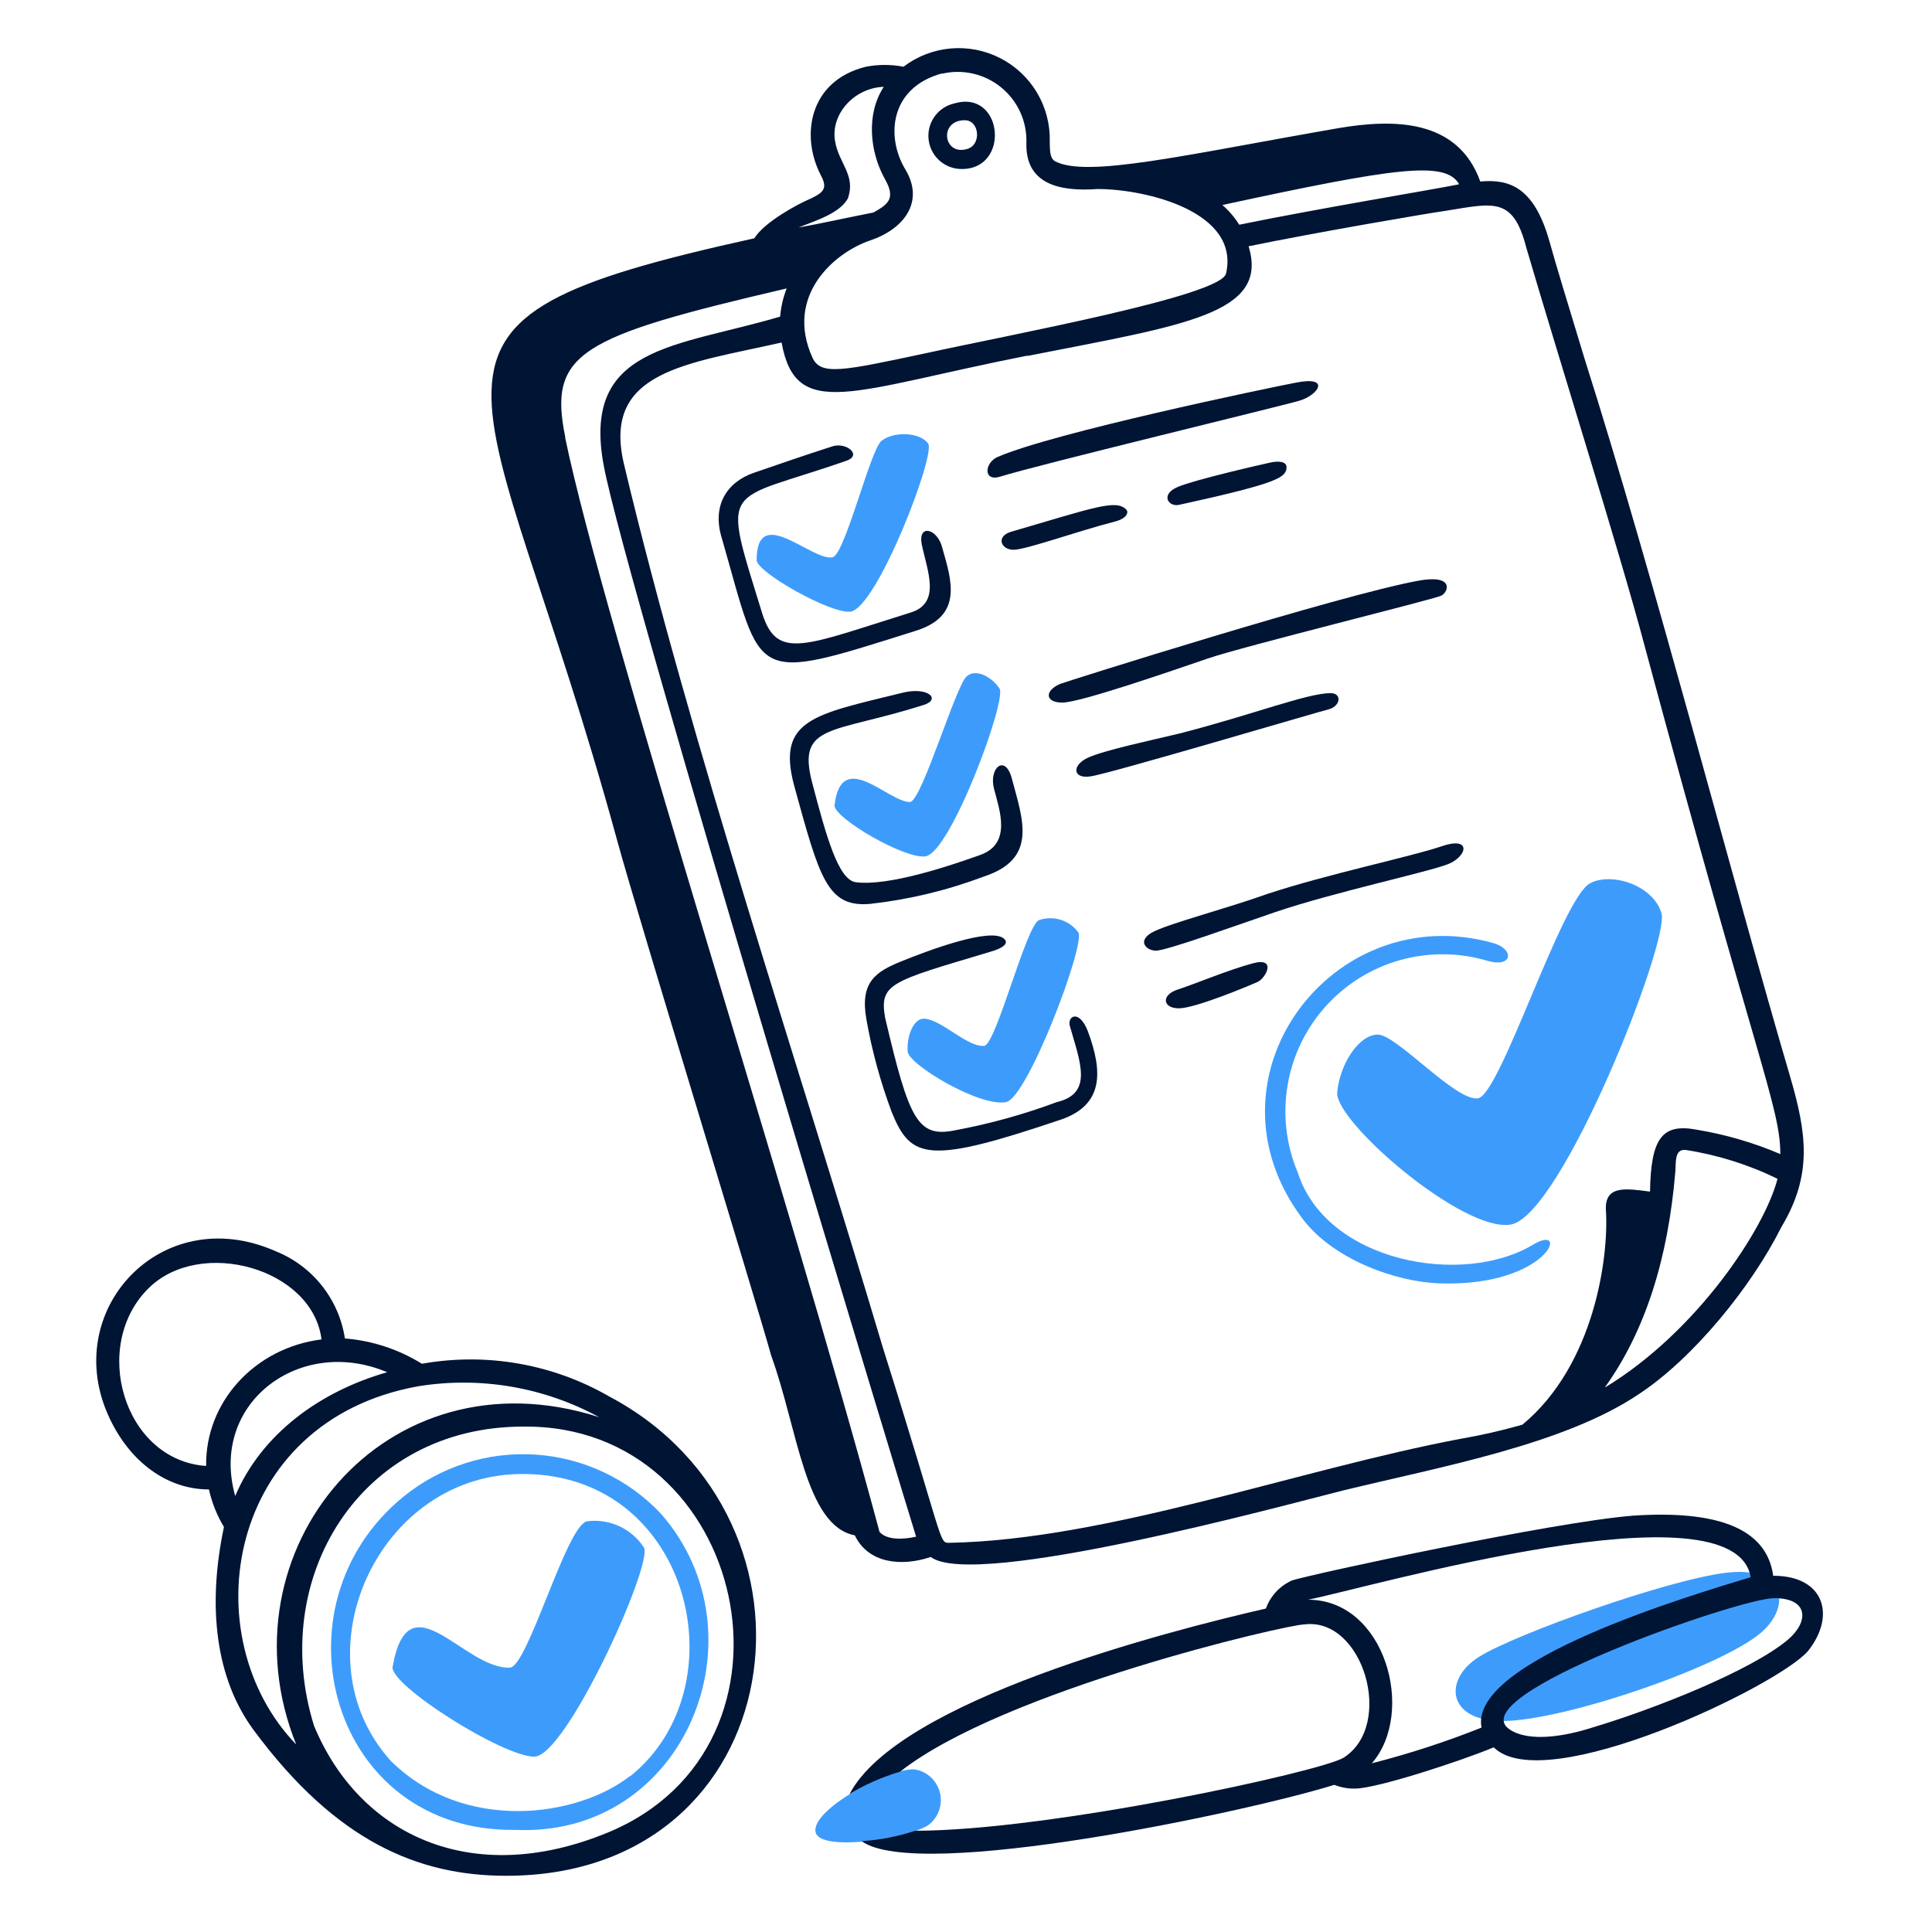 <svg width="155" height="155" viewBox="0 0 155 155" fill="none" xmlns="http://www.w3.org/2000/svg">
<path d="M138.423 126.187C133.613 126.789 121.647 131.082 118.714 132.888C115.78 134.695 116.081 137.999 120.366 138.076C125.407 138.153 138.948 133.444 141.588 130.703C143.765 128.519 142.939 125.593 138.423 126.187Z" fill="#3D9CFB"/>
<path d="M32.341 120.096C21.58 128.897 26.544 147.031 41.366 146.807C54.984 147.409 61.531 131.159 53.031 121.447C50.393 118.646 46.791 116.95 42.952 116.699C39.113 116.449 35.321 117.662 32.341 120.096ZM50.545 142.484C46.33 145.796 37.228 147.077 31.361 141.28C23.687 132.788 30.381 118.035 42.169 118.258C55.509 118.436 59.423 135.443 50.545 142.515V142.484Z" fill="#3D9CFB"/>
<path d="M47.087 122.049C45.427 122.427 42.346 133.714 40.91 133.791C37.22 133.938 32.781 126.488 31.5 133.714C31.199 135.142 40.308 140.932 42.864 140.932C45.419 140.932 52.39 125.531 51.665 124.157C51.178 123.409 50.49 122.815 49.68 122.442C48.87 122.069 47.971 121.933 47.087 122.049Z" fill="#3D9CFB"/>
<path d="M83.347 73.822C82.297 74.347 79.966 83.603 78.986 83.904C77.635 84.059 75.596 81.828 74.168 81.727C73.342 81.665 72.74 83.001 72.817 84.36C72.894 85.41 78.6 88.83 80.715 88.42C82.444 88.088 87.115 75.706 86.513 74.802C86.159 74.323 85.66 73.969 85.091 73.792C84.522 73.616 83.911 73.626 83.347 73.822Z" fill="#3D9CFB"/>
<path d="M73.042 64.342C71.312 64.419 67.476 59.903 66.951 64.643C67.028 65.701 72.594 68.935 74.246 68.704C76.276 68.403 80.793 56.143 80.191 55.24C79.588 54.337 78.322 53.595 77.558 54.259C76.67 55.031 74.022 64.041 73.042 64.342Z" fill="#3D9CFB"/>
<path d="M68.224 49.071C70.339 48.816 75.072 36.503 74.469 35.599C73.867 34.696 71.76 34.55 70.71 35.376C69.807 36.148 67.784 44.501 66.796 44.709C65.151 45.049 60.705 40.34 60.705 44.933C60.705 45.913 66.649 49.256 68.224 49.071Z" fill="#3D9CFB"/>
<path d="M118.559 88.119C116.753 88.343 112.013 82.962 110.515 83.001C109.017 83.039 107.504 85.317 107.28 87.633C107.056 89.949 117.316 98.85 121.176 98.248C125.245 97.646 133.969 75.52 133.297 73.266C132.625 71.012 129.306 69.954 127.576 70.857C125.26 72.092 120.366 87.895 118.559 88.119Z" fill="#3D9CFB"/>
<path d="M122.998 99.854C117.339 103.251 106.415 101.274 104.115 94.064C103.187 91.863 102.903 89.445 103.297 87.089C103.69 84.734 104.745 82.538 106.337 80.759C107.93 78.979 109.995 77.689 112.293 77.037C114.591 76.386 117.026 76.401 119.316 77.08C121.423 77.682 121.493 76.107 119.763 75.651C106.894 72.054 96.001 86.46 104.493 97.769C106.979 101.081 112.09 102.888 115.625 102.965C124.264 103.204 126.001 98.055 122.998 99.854Z" fill="#3D9CFB"/>
<path d="M73.567 141.99C71.915 141.535 64.92 145.148 65.445 147.031C65.893 148.575 72.772 147.525 74.47 146.429C74.852 146.146 75.145 145.759 75.314 145.315C75.484 144.871 75.524 144.388 75.43 143.922C75.335 143.457 75.109 143.027 74.779 142.685C74.449 142.343 74.029 142.102 73.567 141.99Z" fill="#3D9CFB"/>
<path d="M57.918 43.204C61.222 54.691 60.087 54.83 73.566 50.577C77.257 49.372 76.353 46.585 75.597 43.953C75.226 42.409 73.644 42 73.945 43.652C74.4 45.836 75.527 48.392 73.041 49.148C64.549 51.796 62.349 53.008 61.153 49.218C57.856 38.502 57.972 40.44 67.923 36.958C69.205 36.503 67.853 35.414 66.719 35.831C64.318 36.603 62.658 37.182 60.481 37.931C58.304 38.68 57.092 40.571 57.918 43.204Z" fill="#001434"/>
<path d="M80.267 38.232C83.124 37.329 102.764 32.589 104.269 32.141C105.775 31.693 106.825 30.111 103.891 30.713C101.575 31.161 84.591 34.697 80.044 36.657C78.986 37.105 78.839 38.688 80.267 38.232Z" fill="#001434"/>
<path d="M68.679 70.78C67.251 70.633 66.27 67.02 65.143 62.736C63.931 58.026 66.819 58.876 74.099 56.559C75.527 56.112 74.469 55.054 72.362 55.587C65.367 57.316 62.279 57.694 63.715 63.037C65.746 70.409 66.348 72.818 69.806 72.517C72.919 72.171 75.977 71.437 78.908 70.332C83.278 68.904 82.073 65.816 81.17 62.434C80.638 60.474 79.325 61.608 79.742 63.261C80.159 64.913 81.24 67.7 78.607 68.603C76.214 69.46 71.312 71.112 68.679 70.78Z" fill="#001434"/>
<path d="M94.635 40.494C102.54 38.765 103.127 38.309 103.212 37.561C103.281 37.028 102.61 36.959 101.938 37.105C101.266 37.252 95.916 38.464 94.488 39.066C93.06 39.668 93.732 40.718 94.635 40.494Z" fill="#001434"/>
<path d="M74.67 124.913C78.214 127.569 103.435 120.652 107.774 119.571C115.733 117.641 125.484 115.881 131.475 111.851C135.867 108.964 140.53 103.212 142.908 98.457C145.44 94.241 144.954 90.922 143.587 86.267C139.218 71.444 132.679 46.238 127.105 28.713C125.901 24.722 124.851 21.341 124.249 19.156C123.044 15.095 121.161 14.339 118.76 14.563C116.953 9.529 111.812 9.529 107.396 10.278C95.044 12.424 87.1 14.316 84.598 12.911C84.297 12.687 84.22 12.308 84.22 11.366C84.257 9.988 83.904 8.628 83.201 7.442C82.498 6.256 81.474 5.294 80.246 4.665C79.02 4.037 77.64 3.767 76.267 3.889C74.894 4.011 73.583 4.518 72.486 5.353C71.491 5.162 70.469 5.162 69.475 5.353C64.889 6.48 64.21 10.919 65.862 14.076C66.464 15.203 66.016 15.504 64.657 16.107C64.132 16.338 61.353 17.766 60.519 19.117C29.523 25.965 38.95 28.752 49.534 67.499C51.279 73.86 60.519 103.915 61.886 108.801C63.993 114.599 64.596 122.42 68.579 123.176C69.645 125.415 72.293 125.716 74.67 124.913ZM128.765 111.295C132 106.779 133.829 100.973 134.408 93.987C134.47 93.215 134.331 92.18 135.234 92.257C137.794 92.654 140.28 93.434 142.607 94.573C141.58 98.572 136.168 106.817 128.796 111.295H128.765ZM117.023 14.794C114.83 15.234 105.782 16.724 99.421 18.029C99.052 17.437 98.596 16.904 98.07 16.446C111.974 13.443 115.942 12.88 117.054 14.763L117.023 14.794ZM75.566 5.916C76.392 5.721 77.252 5.719 78.079 5.911C78.906 6.102 79.677 6.482 80.333 7.021C80.989 7.56 81.512 8.242 81.861 9.016C82.21 9.79 82.375 10.634 82.344 11.482C82.267 14.717 84.899 15.396 88.057 15.165C91.917 15.165 99.498 16.971 98.363 21.943C97.993 23.742 81.14 26.83 74.292 28.335C67.591 29.763 65.862 30.142 65.19 28.713C62.928 23.742 66.919 20.283 69.776 19.303C72.486 18.407 74.215 16.215 72.632 13.59C71.05 10.965 71.389 7.012 75.597 5.885L75.566 5.916ZM68.046 15.844C68.649 14.038 67.275 13.065 66.997 11.328C66.618 9.151 68.541 7.043 70.903 6.966C69.475 9.151 69.776 12.162 70.98 14.339C71.883 15.921 71.281 16.369 70.077 17.048C68.124 17.427 65.792 17.952 64.055 18.253C65.445 17.697 67.475 17.095 68.077 15.813L68.046 15.844ZM82.414 28.559C95.036 26.073 101.845 25.201 100.17 19.758C105.666 18.631 114.467 17.126 116.05 16.902C119.81 16.3 121.392 15.767 122.442 19.835C124.928 28.327 129.969 44.362 131.922 51.735C140.963 85.386 142.831 88.837 142.831 92.589C140.686 91.672 138.439 91.017 136.138 90.636C133.351 90.103 132.447 91.308 132.378 95.6C130.571 95.376 128.688 94.998 128.842 97.144C129.066 100.834 127.939 109.496 122.141 114.298C120.508 114.766 118.851 115.145 117.177 115.433C104.053 117.911 88.814 123.555 76.099 123.778C75.326 123.778 75.689 123.516 70.834 108.13C64.21 85.865 55.393 59.679 50.066 37.26C48.26 29.733 55.108 29.207 62.704 27.478C63.862 33.84 68.355 31.307 82.444 28.528L82.414 28.559ZM45.357 35.106C43.952 28.281 46.523 27.015 63.113 23.14C62.829 23.864 62.653 24.626 62.588 25.401C54.235 27.88 46.631 27.718 48.438 37.36C50.244 47.002 73.458 123.207 73.497 123.284C72.516 123.508 71.181 123.585 70.563 122.906C63.376 96.125 48.422 50.052 45.334 35.075L45.357 35.106Z" fill="#001434"/>
<path d="M142.26 126.419C141.735 122.559 137.674 121.146 130.973 121.601C124.503 122.126 105.497 126.233 103.667 126.789C103.181 127.004 102.743 127.315 102.381 127.703C102.019 128.092 101.739 128.551 101.559 129.051C93.662 130.858 72.061 136.424 68.154 143.943C69.423 143.165 70.788 142.558 72.215 142.137C80.484 135.621 103.258 130.325 104.64 130.325C109.357 129.715 111.912 138.377 107.805 141.01C105.998 142.137 84.181 146.877 73.42 146.877C72.03 147.335 70.588 147.615 69.127 147.711C73.636 151.007 100.139 145.348 107.048 143.194C107.576 143.403 108.141 143.505 108.708 143.495C110.437 143.495 117.131 141.311 119.84 140.184C123.909 144.252 142.646 135.266 145.046 132.463C147.301 129.653 146.397 126.419 142.26 126.419ZM118.86 138.601C115.991 139.745 113.052 140.702 110.059 141.465C113.603 137.412 111.155 128.341 104.941 128.341C109.882 127.368 139.164 118.814 140.453 126.534C135.659 127.994 117.81 133.259 118.86 138.601ZM143.464 131.529C140.53 134.015 132.779 137.095 127.738 138.601C125.63 139.28 122.697 139.805 121.122 138.755C117.053 136.046 139.55 128.217 142.337 128.217C145.124 128.217 145.124 130.101 143.464 131.529Z" fill="#001434"/>
<path d="M87.486 62.288C88.914 62.103 105.543 57.17 106.678 56.884C107.573 56.583 107.65 55.61 106.747 55.61C104.871 55.61 100.502 57.34 94.634 58.845C92.457 59.37 88.543 60.196 87.262 60.798C85.98 61.4 86.05 62.504 87.486 62.288Z" fill="#001434"/>
<path d="M77.102 13.559C81.093 13.636 80.491 7.159 76.577 8.294C75.939 8.433 75.374 8.802 74.991 9.331C74.607 9.859 74.43 10.51 74.495 11.16C74.56 11.81 74.862 12.413 75.342 12.855C75.823 13.298 76.449 13.548 77.102 13.559ZM77.403 9.645C78.607 9.645 78.762 11.675 77.557 11.961C75.674 12.493 75.303 9.645 77.403 9.645Z" fill="#001434"/>
<path d="M87.262 82.7C86.582 80.971 85.61 81.495 85.834 82.322C86.667 85.247 87.717 87.725 84.784 88.42C82.144 89.405 79.424 90.159 76.654 90.675C73.613 91.308 72.941 89.856 71.011 81.65C70.532 78.901 71.466 78.747 79.364 76.385C80.715 76.007 80.87 75.613 80.568 75.327C79.534 74.331 74.323 76.308 72.293 77.134C70.262 77.96 68.981 78.786 69.506 81.766C69.954 84.303 70.634 86.794 71.536 89.208C73.08 93.022 74.462 93.423 85.154 89.81C88.52 88.636 88.505 86.012 87.262 82.7Z" fill="#001434"/>
<path d="M90.35 40.873C89.516 40.039 87.787 40.718 81.086 42.671C79.881 43.05 80.314 44.107 81.309 44.107C82.305 44.107 86.258 42.671 89.439 41.845C90.419 41.598 90.573 41.096 90.35 40.873Z" fill="#001434"/>
<path d="M48.894 112.044C44.345 109.421 39.016 108.489 33.847 109.411C31.98 108.252 29.862 107.556 27.671 107.381C27.434 105.83 26.796 104.368 25.819 103.14C24.843 101.911 23.562 100.96 22.105 100.379C12.926 96.318 4.727 105.196 8.788 113.773C10.447 117.309 13.42 119.494 16.762 119.494C16.998 120.556 17.405 121.573 17.967 122.505C16.616 128.897 17.295 134.695 20.375 138.832C26.999 147.78 33.615 150.49 40.617 150.49C63.569 150.49 67.46 121.895 48.894 112.044ZM16.539 117.61C9.915 117.162 7.228 107.929 11.953 103.32C16.099 99.267 25.077 101.738 25.795 107.458C20.453 108.13 16.461 112.468 16.539 117.61ZM31.06 110.091C25.656 111.635 20.978 115.055 18.87 120.019C16.77 112.569 24.066 107.126 31.06 110.091ZM23.765 139.96C15.412 131.305 18.121 113.997 33.546 111.218C38.527 110.41 43.636 111.282 48.067 113.696C30.859 108.168 17.542 124.496 23.765 139.96ZM48.739 147.031C37.792 151.532 28.806 147.178 25.193 138.454C21.503 126.588 28.906 114.453 41.969 114.453C60.003 114.229 65.631 140.091 48.739 147.031Z" fill="#001434"/>
<path d="M85.077 54.861C83.803 55.386 83.803 56.367 85.231 56.367C86.659 56.367 94.032 53.811 96.896 52.831C99.76 51.85 115.023 48.091 115.625 47.79C116.227 47.489 116.683 46.06 113.819 46.585C107.596 47.705 85.54 54.676 85.077 54.861Z" fill="#001434"/>
<path d="M100.502 77.288C98.549 77.813 95.87 78.94 94.488 79.388C93.106 79.836 93.284 80.932 94.635 80.893C95.986 80.855 100.201 79.087 100.88 78.786C101.56 78.485 102.463 76.755 100.502 77.288Z" fill="#001434"/>
<path d="M101.691 71.714C98.533 72.849 94.017 74.03 92.589 74.725C91.16 75.42 91.909 76.269 92.743 76.269C93.577 76.269 98.958 74.323 102.293 73.181C107.002 71.583 114.645 69.946 116.189 69.321C117.733 68.695 118.073 67.067 115.664 67.893C113.255 68.719 106.446 70.139 101.691 71.714Z" fill="#001434"/>
</svg>
